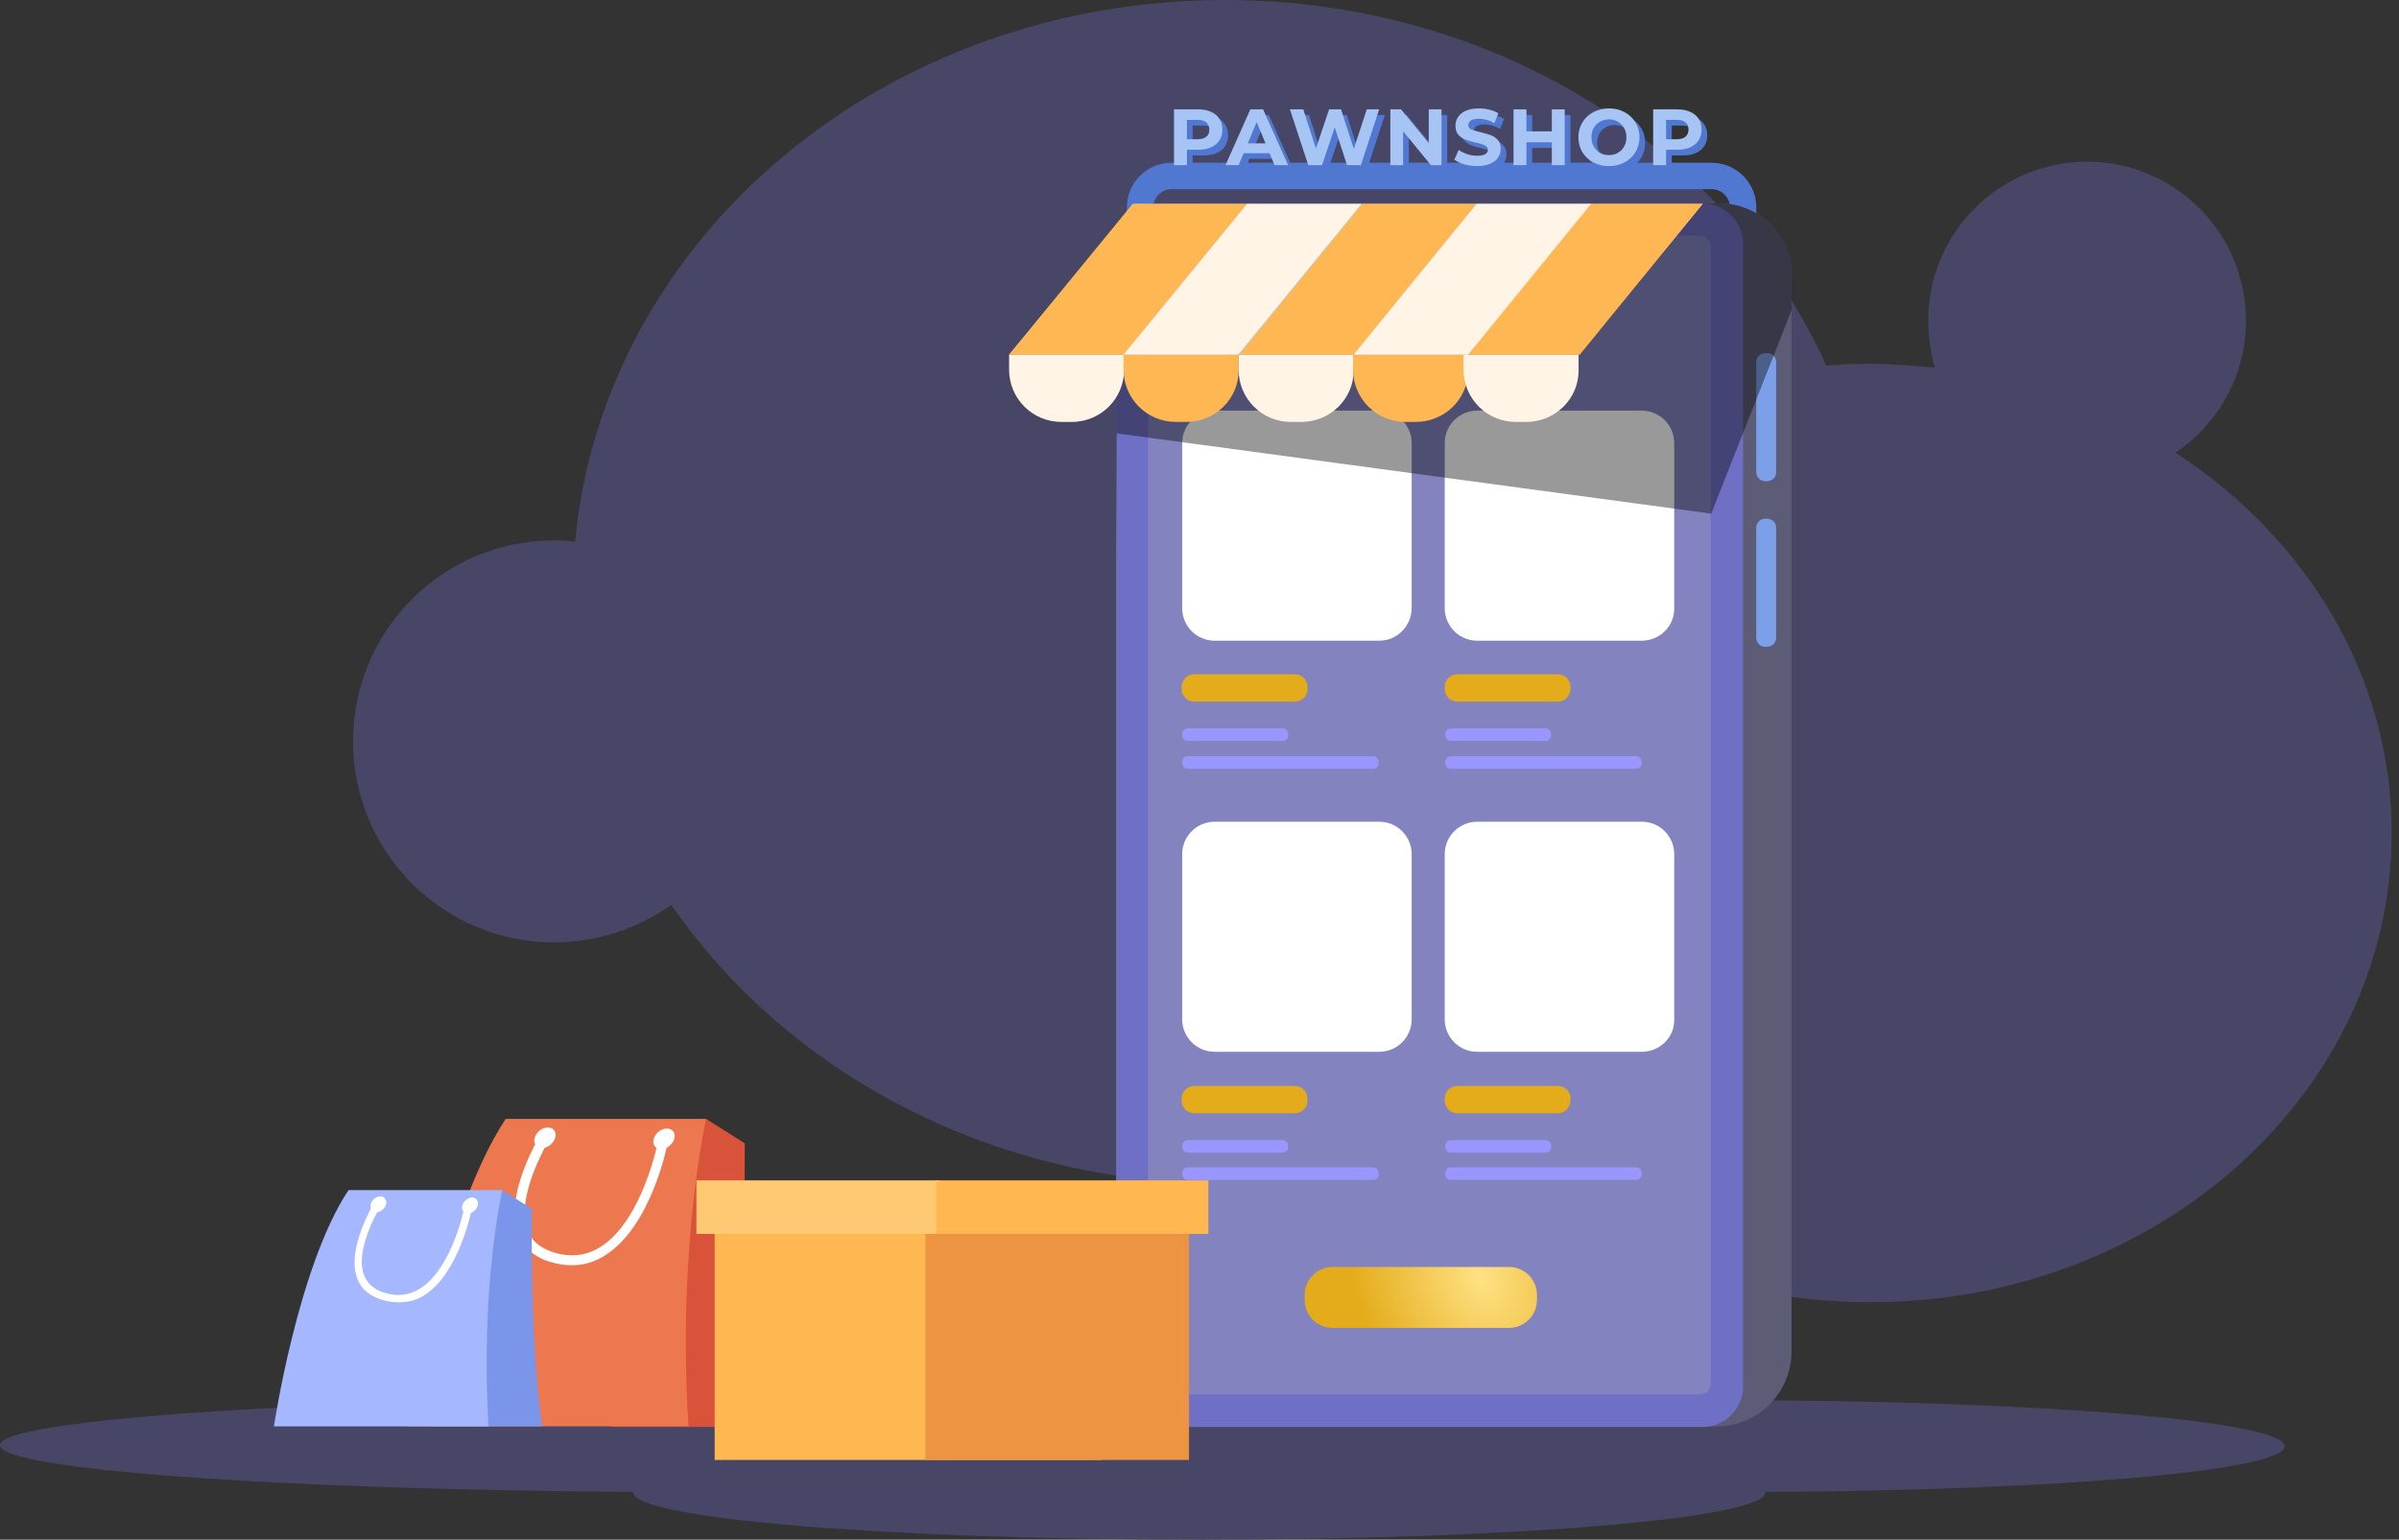 <svg width="215" height="138" viewBox="0 0 215 138" fill="none" xmlns="http://www.w3.org/2000/svg">
<rect x="0" y="0" width="215" height="138" fill="#333333" stroke="none"/>
<path d="M194.955 40.573C198.783 38.022 201.284 33.683 201.284 28.733C201.284 20.873 194.904 14.494 187.045 14.494C179.185 14.494 172.806 20.873 172.806 28.733C172.806 30.213 173.01 31.591 173.418 32.969C171.479 32.765 169.54 32.612 167.498 32.612C166.222 32.612 164.946 32.663 163.67 32.765C154.994 13.524 134.121 0 109.777 0C79.156 0 54.097 21.333 51.545 48.535C50.933 48.484 50.321 48.433 49.657 48.433C39.705 48.433 31.642 56.496 31.642 66.448C31.642 76.4 39.705 84.464 49.657 84.464C53.587 84.464 57.21 83.188 60.17 81.095C70.48 96.1 88.852 106.103 109.777 106.103C117.687 106.103 125.241 104.674 132.131 102.071C140.704 111.053 153.412 116.718 167.6 116.718C193.424 116.718 214.349 97.886 214.349 74.614C214.349 60.63 206.693 48.178 194.955 40.573Z" fill="#474666"/>
<path d="M204.754 129.631C204.754 127.334 182.146 125.497 154.28 125.497C138.663 125.497 124.731 126.058 115.442 126.977C103.755 125.956 85.127 125.293 64.101 125.293C28.733 125.293 0 127.181 0 129.529C0 131.723 24.803 133.51 56.752 133.714V133.765C56.752 136.112 79.462 138.001 107.481 138.001C135.499 138.001 158.21 136.112 158.21 133.765C158.21 133.765 158.21 133.765 158.21 133.714C184.238 133.612 204.754 131.826 204.754 129.631Z" fill="#474666"/>
<path d="M153.413 15.77H104.981C103.45 15.77 102.174 17.045 102.174 18.576V23.119H156.22V18.576C156.22 17.045 154.945 15.77 153.413 15.77Z" stroke="#5178D1" stroke-width="2.365" stroke-miterlimit="10"/>
<path d="M160.558 24.602V121.11C160.558 124.836 157.547 127.847 153.822 127.847H107.992C106.001 127.847 104.368 126.214 104.368 124.223V21.846C104.368 19.856 106.001 18.223 107.992 18.223H154.23C157.7 18.274 160.558 21.081 160.558 24.602Z" fill="#5D5C76"/>
<path d="M156.219 21.846V124.274C156.219 126.265 154.586 127.898 152.596 127.898H103.653C101.662 127.898 100.029 126.265 100.029 124.274V21.846C100.029 19.856 101.662 18.223 103.653 18.223H152.596C154.586 18.274 156.219 19.856 156.219 21.846Z" fill="#6F6FC5"/>
<path d="M102.888 124.016V22.099C102.888 21.537 103.347 21.129 103.857 21.129H152.341C152.902 21.129 153.311 21.588 153.311 22.099V124.016C153.311 124.578 152.851 124.986 152.341 124.986H103.857C103.347 124.986 102.888 124.527 102.888 124.016Z" fill="#8383C0"/>
<path d="M158.363 43.127H158.21C157.751 43.127 157.394 42.77 157.394 42.311V32.461C157.394 32.002 157.751 31.645 158.21 31.645H158.363C158.823 31.645 159.18 32.002 159.18 32.461V42.311C159.18 42.77 158.823 43.127 158.363 43.127Z" fill="#7CA0E8"/>
<path d="M158.363 57.975H158.21C157.751 57.975 157.394 57.618 157.394 57.159V47.309C157.394 46.849 157.751 46.492 158.21 46.492H158.363C158.823 46.492 159.18 46.849 159.18 47.309V57.159C159.18 57.618 158.823 57.975 158.363 57.975Z" fill="#7CA0E8"/>
<path d="M123.607 57.423H108.857C107.224 57.423 105.948 56.096 105.948 54.514V39.714C105.948 38.081 107.275 36.805 108.857 36.805H123.607C125.24 36.805 126.516 38.132 126.516 39.714V54.463C126.516 56.096 125.24 57.423 123.607 57.423Z" fill="white"/>
<path d="M147.135 57.423H132.386C130.752 57.423 129.477 56.096 129.477 54.514V39.714C129.477 38.081 130.803 36.805 132.386 36.805H147.135C148.768 36.805 150.044 38.132 150.044 39.714V54.463C150.095 56.096 148.768 57.423 147.135 57.423Z" fill="white"/>
<path d="M116.054 62.883H107.02C106.408 62.883 105.897 62.373 105.897 61.761V61.556C105.897 60.944 106.408 60.434 107.02 60.434H116.054C116.666 60.434 117.176 60.944 117.176 61.556V61.761C117.176 62.424 116.666 62.883 116.054 62.883Z" fill="#E4AC1A"/>
<path d="M114.93 66.408H106.459C106.152 66.408 105.948 66.153 105.948 65.898V65.796C105.948 65.489 106.203 65.285 106.459 65.285H114.93C115.237 65.285 115.441 65.54 115.441 65.796V65.898C115.492 66.153 115.237 66.408 114.93 66.408Z" fill="#9997FF"/>
<path d="M123.045 68.904H106.459C106.152 68.904 105.948 68.649 105.948 68.394V68.292C105.948 67.985 106.203 67.781 106.459 67.781H123.045C123.351 67.781 123.555 68.036 123.555 68.292V68.394C123.607 68.649 123.351 68.904 123.045 68.904Z" fill="#9997FF"/>
<path d="M139.633 62.883H130.599C129.987 62.883 129.477 62.373 129.477 61.761V61.556C129.477 60.944 129.987 60.434 130.599 60.434H139.633C140.245 60.434 140.755 60.944 140.755 61.556V61.761C140.704 62.424 140.245 62.883 139.633 62.883Z" fill="#E4AC1A"/>
<path d="M138.51 66.408H130.038C129.731 66.408 129.527 66.153 129.527 65.898V65.796C129.527 65.489 129.783 65.285 130.038 65.285H138.51C138.816 65.285 139.02 65.54 139.02 65.796V65.898C139.02 66.153 138.765 66.408 138.51 66.408Z" fill="#9997FF"/>
<path d="M146.624 68.904H130.038C129.731 68.904 129.527 68.649 129.527 68.394V68.292C129.527 67.985 129.783 67.781 130.038 67.781H146.624C146.93 67.781 147.135 68.036 147.135 68.292V68.394C147.135 68.649 146.93 68.904 146.624 68.904Z" fill="#9997FF"/>
<path d="M123.607 94.271H108.857C107.224 94.271 105.948 92.944 105.948 91.362V76.561C105.948 74.928 107.275 73.652 108.857 73.652H123.607C125.24 73.652 126.516 74.979 126.516 76.561V91.362C126.516 92.944 125.24 94.271 123.607 94.271Z" fill="white"/>
<path d="M147.135 94.271H132.386C130.752 94.271 129.477 92.944 129.477 91.362V76.561C129.477 74.928 130.803 73.652 132.386 73.652H147.135C148.768 73.652 150.044 74.979 150.044 76.561V91.362C150.095 92.944 148.768 94.271 147.135 94.271Z" fill="white"/>
<path d="M116.054 99.782H107.02C106.408 99.782 105.897 99.271 105.897 98.659V98.455C105.897 97.842 106.408 97.332 107.02 97.332H116.054C116.666 97.332 117.176 97.842 117.176 98.455V98.659C117.176 99.271 116.666 99.782 116.054 99.782Z" fill="#E4AC1A"/>
<path d="M114.93 103.306H106.459C106.152 103.306 105.948 103.051 105.948 102.796V102.694C105.948 102.388 106.203 102.184 106.459 102.184H114.93C115.237 102.184 115.441 102.439 115.441 102.694V102.796C115.492 103.051 115.237 103.306 114.93 103.306Z" fill="#9997FF"/>
<path d="M123.045 105.752H106.459C106.152 105.752 105.948 105.497 105.948 105.241V105.139C105.948 104.833 106.203 104.629 106.459 104.629H123.045C123.351 104.629 123.555 104.884 123.555 105.139V105.241C123.607 105.497 123.351 105.752 123.045 105.752Z" fill="#9997FF"/>
<path d="M139.633 99.782H130.599C129.987 99.782 129.477 99.271 129.477 98.659V98.455C129.477 97.842 129.987 97.332 130.599 97.332H139.633C140.245 97.332 140.755 97.842 140.755 98.455V98.659C140.704 99.271 140.245 99.782 139.633 99.782Z" fill="#E4AC1A"/>
<path d="M138.51 103.306H130.038C129.731 103.306 129.527 103.051 129.527 102.796V102.694C129.527 102.388 129.783 102.184 130.038 102.184H138.51C138.816 102.184 139.02 102.439 139.02 102.694V102.796C139.02 103.051 138.765 103.306 138.51 103.306Z" fill="#9997FF"/>
<path d="M146.624 105.752H130.038C129.731 105.752 129.527 105.497 129.527 105.241V105.139C129.527 104.833 129.783 104.629 130.038 104.629H146.624C146.93 104.629 147.135 104.884 147.135 105.139V105.241C147.135 105.497 146.93 105.752 146.624 105.752Z" fill="#9997FF"/>
<path d="M135.244 119.019H119.423C118.045 119.019 116.922 117.897 116.922 116.519V116.059C116.922 114.681 118.045 113.559 119.423 113.559H135.244C136.622 113.559 137.744 114.681 137.744 116.059V116.519C137.744 117.897 136.622 119.019 135.244 119.019Z" fill="url(#paint0_radial_8958_26791)"/>
<path d="M63.283 100.285L66.754 102.48C66.754 102.48 66.499 117.841 67.979 127.895H54.812C54.812 127.844 57.925 105.746 63.283 100.285Z" fill="#D85339"/>
<path d="M36.644 127.844C36.644 127.844 39.45 109.165 45.32 100.285H63.284C63.284 100.285 60.681 111.666 61.702 127.844H36.644Z" fill="#ED784F"/>
<path d="M51.24 113.4C50.78 113.4 50.321 113.349 49.862 113.247C48.177 112.89 47.004 112.022 46.493 110.695C45.013 107.123 48.535 101.509 48.688 101.305L49.453 101.764C49.402 101.815 46.034 107.225 47.31 110.338C47.718 111.359 48.637 112.022 50.066 112.379C51.444 112.686 52.72 112.481 53.893 111.716C57.568 109.317 58.946 102.479 58.946 102.376L59.813 102.53C59.763 102.836 58.334 109.828 54.353 112.43C53.383 113.094 52.362 113.4 51.24 113.4Z" fill="white"/>
<path d="M49.76 101.973C49.606 102.484 49.096 102.892 48.586 102.892C48.075 102.892 47.769 102.484 47.922 101.973C48.075 101.463 48.586 101.055 49.096 101.055C49.606 101.055 49.913 101.463 49.76 101.973Z" fill="white"/>
<path d="M60.427 102.071C60.273 102.581 59.763 102.99 59.253 102.99C58.742 102.99 58.436 102.581 58.589 102.071C58.742 101.561 59.253 101.152 59.763 101.152C60.273 101.152 60.58 101.561 60.427 102.071Z" fill="white"/>
<path d="M45.013 106.668L47.667 108.352C47.667 108.352 47.463 120.192 48.586 127.848H38.48C38.48 127.848 40.879 110.853 45.013 106.668Z" fill="#7A95EA"/>
<path d="M24.548 127.848C24.548 127.848 26.691 113.507 31.233 106.668H45.013C45.013 106.668 43.023 115.395 43.788 127.848H24.548Z" fill="#A4B7FF"/>
<path d="M35.725 116.726C35.368 116.726 35.011 116.675 34.654 116.624C33.327 116.318 32.459 115.654 32.051 114.685C30.928 111.929 33.633 107.642 33.735 107.438L34.296 107.795C34.245 107.846 31.642 111.98 32.663 114.378C33.02 115.195 33.684 115.705 34.807 115.96C35.878 116.216 36.848 116.011 37.716 115.45C40.523 113.613 41.594 108.356 41.594 108.305L42.258 108.458C42.207 108.662 41.135 114.072 38.073 116.062C37.409 116.522 36.593 116.726 35.725 116.726Z" fill="white"/>
<path d="M34.601 107.941C34.499 108.349 34.09 108.656 33.733 108.656C33.376 108.656 33.121 108.349 33.223 107.941C33.325 107.533 33.733 107.227 34.09 107.227C34.448 107.227 34.703 107.584 34.601 107.941Z" fill="white"/>
<path d="M42.818 108.047C42.716 108.455 42.308 108.761 41.95 108.761C41.542 108.761 41.338 108.455 41.44 108.047C41.542 107.638 41.95 107.332 42.308 107.332C42.665 107.332 42.92 107.638 42.818 108.047Z" fill="white"/>
<path d="M98.753 107.227H64.049V130.856H98.753V107.227Z" fill="#FFB752"/>
<path d="M106.561 107.227H82.932V130.856H106.561V107.227Z" fill="#ED9443"/>
<path d="M84.207 105.797H62.415V110.594H84.207V105.797Z" fill="#FFC973"/>
<path d="M108.295 105.797H83.9V110.594H108.295V105.797Z" fill="#FFB752"/>
<path opacity="0.4" d="M160.557 24.602V27.817L153.361 46.037L100.08 38.841L100.029 50.171V21.846C100.029 19.856 101.662 18.223 103.653 18.223H154.178C157.699 18.274 160.557 21.081 160.557 24.602Z" fill="black"/>
<path d="M90.436 31.794H141.472L152.598 18.27H101.613L90.436 31.794Z" fill="#B4CDDB"/>
<path d="M96.05 37.819H95.132C92.529 37.819 90.436 35.727 90.436 33.124V31.797H100.746V33.124C100.746 35.727 98.653 37.819 96.05 37.819Z" fill="#FFF4E6"/>
<path d="M106.308 37.819H105.39C102.787 37.819 100.694 35.727 100.694 33.124V31.797H111.004V33.124C111.055 35.727 108.911 37.819 106.308 37.819Z" fill="#FEB752"/>
<path d="M116.618 37.819H115.699C113.096 37.819 111.004 35.727 111.004 33.124V31.797H121.313V33.124C121.364 35.727 119.221 37.819 116.618 37.819Z" fill="#FFF4E6"/>
<path d="M126.877 37.819H125.958C123.355 37.819 121.263 35.727 121.263 33.124V31.797H131.572V33.124C131.623 35.727 129.479 37.819 126.877 37.819Z" fill="#FEB752"/>
<path d="M136.777 37.819H135.858C133.256 37.819 131.163 35.727 131.163 33.124V31.797H141.472V33.124C141.523 35.727 139.38 37.819 136.777 37.819Z" fill="#FFF4E6"/>
<path d="M111.769 18.27H101.511L90.436 31.794H100.695L111.769 18.27Z" fill="#FEB752"/>
<path d="M122.027 18.27H111.769L100.694 31.794H110.952L122.027 18.27Z" fill="#FFF4E6"/>
<path d="M132.336 18.27H122.078L111.055 31.794H121.313L132.336 18.27Z" fill="#FEB752"/>
<path d="M152.598 18.27H142.34L131.316 31.794H141.575L152.598 18.27Z" fill="#FEB752"/>
<path d="M142.595 18.27H132.337L121.313 31.794H131.572L142.595 18.27Z" fill="#FFF4E6"/>
<path d="M107.891 10.308C108.334 10.308 108.718 10.382 109.042 10.53C109.37 10.678 109.623 10.887 109.799 11.159C109.975 11.43 110.064 11.752 110.064 12.123C110.064 12.49 109.975 12.812 109.799 13.088C109.623 13.359 109.37 13.569 109.042 13.716C108.718 13.859 108.334 13.931 107.891 13.931H106.884V15.31H105.727V10.308H107.891ZM107.827 12.988C108.175 12.988 108.439 12.914 108.62 12.766C108.801 12.614 108.892 12.399 108.892 12.123C108.892 11.842 108.801 11.628 108.62 11.48C108.439 11.328 108.175 11.252 107.827 11.252H106.884V12.988H107.827Z" fill="#5178D1"/>
<path d="M114.29 14.238H111.968L111.525 15.31H110.339L112.568 10.308H113.711L115.947 15.31H114.733L114.29 14.238ZM113.925 13.359L113.132 11.444L112.339 13.359H113.925Z" fill="#5178D1"/>
<path d="M124.111 10.308L122.475 15.31H121.231L120.131 11.923L118.995 15.31H117.759L116.116 10.308H117.316L118.445 13.824L119.624 10.308H120.696L121.839 13.852L123.003 10.308H124.111Z" fill="#5178D1"/>
<path d="M129.701 10.308V15.31H128.751L126.257 12.273V15.31H125.114V10.308H126.072L128.558 13.345V10.308H129.701Z" fill="#5178D1"/>
<path d="M132.885 15.396C132.49 15.396 132.106 15.343 131.735 15.238C131.368 15.129 131.073 14.988 130.849 14.817L131.242 13.945C131.456 14.102 131.711 14.229 132.006 14.324C132.302 14.419 132.597 14.467 132.892 14.467C133.221 14.467 133.464 14.419 133.621 14.324C133.778 14.224 133.857 14.093 133.857 13.931C133.857 13.812 133.809 13.714 133.714 13.638C133.624 13.557 133.504 13.493 133.357 13.445C133.214 13.397 133.019 13.345 132.771 13.288C132.39 13.197 132.078 13.107 131.835 13.016C131.592 12.926 131.382 12.781 131.206 12.581C131.035 12.38 130.949 12.114 130.949 11.78C130.949 11.49 131.028 11.228 131.185 10.994C131.342 10.756 131.578 10.568 131.892 10.43C132.211 10.292 132.599 10.223 133.057 10.223C133.376 10.223 133.688 10.261 133.993 10.337C134.298 10.413 134.564 10.523 134.793 10.666L134.436 11.544C133.974 11.283 133.512 11.152 133.05 11.152C132.726 11.152 132.485 11.204 132.328 11.309C132.176 11.414 132.099 11.552 132.099 11.723C132.099 11.895 132.187 12.023 132.364 12.109C132.545 12.19 132.819 12.271 133.185 12.352C133.566 12.442 133.878 12.533 134.121 12.623C134.364 12.714 134.571 12.857 134.743 13.052C134.919 13.247 135.007 13.512 135.007 13.845C135.007 14.131 134.926 14.393 134.764 14.631C134.607 14.864 134.369 15.05 134.05 15.188C133.731 15.326 133.343 15.396 132.885 15.396Z" fill="#5178D1"/>
<path d="M140.743 10.308V15.31H139.585V13.259H137.313V15.31H136.155V10.308H137.313V12.28H139.585V10.308H140.743Z" fill="#5178D1"/>
<path d="M144.705 15.396C144.186 15.396 143.717 15.284 143.298 15.06C142.883 14.836 142.557 14.529 142.319 14.138C142.085 13.743 141.969 13.3 141.969 12.809C141.969 12.319 142.085 11.878 142.319 11.487C142.557 11.092 142.883 10.782 143.298 10.559C143.717 10.335 144.186 10.223 144.705 10.223C145.224 10.223 145.691 10.335 146.106 10.559C146.52 10.782 146.846 11.092 147.085 11.487C147.323 11.878 147.442 12.319 147.442 12.809C147.442 13.3 147.323 13.743 147.085 14.138C146.846 14.529 146.52 14.836 146.106 15.06C145.691 15.284 145.224 15.396 144.705 15.396ZM144.705 14.41C145.001 14.41 145.267 14.343 145.506 14.21C145.744 14.071 145.929 13.881 146.063 13.638C146.201 13.395 146.27 13.119 146.27 12.809C146.27 12.499 146.201 12.223 146.063 11.98C145.929 11.737 145.744 11.549 145.506 11.416C145.267 11.278 145.001 11.209 144.705 11.209C144.41 11.209 144.143 11.278 143.905 11.416C143.667 11.549 143.479 11.737 143.341 11.98C143.207 12.223 143.141 12.499 143.141 12.809C143.141 13.119 143.207 13.395 143.341 13.638C143.479 13.881 143.667 14.071 143.905 14.21C144.143 14.343 144.41 14.41 144.705 14.41Z" fill="#5178D1"/>
<path d="M150.834 10.308C151.277 10.308 151.66 10.382 151.984 10.53C152.313 10.678 152.565 10.887 152.742 11.159C152.918 11.43 153.006 11.752 153.006 12.123C153.006 12.49 152.918 12.812 152.742 13.088C152.565 13.359 152.313 13.569 151.984 13.716C151.66 13.859 151.277 13.931 150.834 13.931H149.826V15.31H148.669V10.308H150.834ZM150.77 12.988C151.117 12.988 151.382 12.914 151.563 12.766C151.744 12.614 151.834 12.399 151.834 12.123C151.834 11.842 151.744 11.628 151.563 11.48C151.382 11.328 151.117 11.252 150.77 11.252H149.826V12.988H150.77Z" fill="#5178D1"/>
<path d="M107.381 9.801C107.824 9.801 108.207 9.874 108.531 10.022C108.86 10.17 109.112 10.379 109.288 10.651C109.465 10.922 109.553 11.244 109.553 11.615C109.553 11.982 109.465 12.304 109.288 12.58C109.112 12.851 108.86 13.061 108.531 13.209C108.207 13.352 107.824 13.423 107.381 13.423H106.373V14.802H105.216V9.801H107.381ZM107.316 12.48C107.664 12.48 107.929 12.406 108.11 12.258C108.291 12.106 108.381 11.892 108.381 11.615C108.381 11.334 108.291 11.12 108.11 10.972C107.929 10.82 107.664 10.744 107.316 10.744H106.373V12.48H107.316Z" fill="#A6C4F4"/>
<path d="M113.779 13.73H111.457L111.014 14.802H109.828L112.057 9.801H113.2L115.437 14.802H114.222L113.779 13.73ZM113.415 12.851L112.622 10.937L111.828 12.851H113.415Z" fill="#A6C4F4"/>
<path d="M123.6 9.801L121.964 14.802H120.721L119.62 11.415L118.484 14.802H117.248L115.605 9.801H116.805L117.934 13.316L119.113 9.801H120.185L121.328 13.345L122.493 9.801H123.6Z" fill="#A6C4F4"/>
<path d="M129.191 9.801V14.802H128.24L125.747 11.765V14.802H124.604V9.801H125.561L128.047 12.837V9.801H129.191Z" fill="#A6C4F4"/>
<path d="M132.375 14.888C131.979 14.888 131.596 14.835 131.224 14.731C130.857 14.621 130.562 14.48 130.338 14.309L130.731 13.437C130.946 13.595 131.2 13.721 131.496 13.816C131.791 13.911 132.086 13.959 132.382 13.959C132.71 13.959 132.953 13.911 133.11 13.816C133.268 13.716 133.346 13.585 133.346 13.423C133.346 13.304 133.299 13.206 133.203 13.13C133.113 13.049 132.994 12.985 132.846 12.937C132.703 12.89 132.508 12.837 132.26 12.78C131.879 12.69 131.567 12.599 131.324 12.508C131.081 12.418 130.872 12.273 130.695 12.073C130.524 11.873 130.438 11.606 130.438 11.272C130.438 10.982 130.517 10.72 130.674 10.486C130.831 10.248 131.067 10.06 131.381 9.922C131.701 9.784 132.089 9.715 132.546 9.715C132.865 9.715 133.177 9.753 133.482 9.829C133.787 9.905 134.054 10.015 134.282 10.158L133.925 11.037C133.463 10.775 133.001 10.644 132.539 10.644C132.215 10.644 131.974 10.696 131.817 10.801C131.665 10.906 131.589 11.044 131.589 11.215C131.589 11.387 131.677 11.515 131.853 11.601C132.034 11.682 132.308 11.763 132.675 11.844C133.056 11.934 133.368 12.025 133.611 12.116C133.854 12.206 134.061 12.349 134.232 12.544C134.408 12.739 134.497 13.004 134.497 13.337C134.497 13.623 134.416 13.885 134.254 14.123C134.096 14.357 133.858 14.543 133.539 14.681C133.22 14.819 132.832 14.888 132.375 14.888Z" fill="#A6C4F4"/>
<path d="M140.232 9.801V14.802H139.074V12.752H136.802V14.802H135.645V9.801H136.802V11.773H139.074V9.801H140.232Z" fill="#A6C4F4"/>
<path d="M144.195 14.888C143.675 14.888 143.206 14.776 142.787 14.552C142.373 14.328 142.046 14.021 141.808 13.63C141.575 13.235 141.458 12.792 141.458 12.301C141.458 11.811 141.575 11.37 141.808 10.979C142.046 10.584 142.373 10.274 142.787 10.051C143.206 9.827 143.675 9.715 144.195 9.715C144.714 9.715 145.181 9.827 145.595 10.051C146.009 10.274 146.336 10.584 146.574 10.979C146.812 11.37 146.931 11.811 146.931 12.301C146.931 12.792 146.812 13.235 146.574 13.63C146.336 14.021 146.009 14.328 145.595 14.552C145.181 14.776 144.714 14.888 144.195 14.888ZM144.195 13.902C144.49 13.902 144.757 13.835 144.995 13.702C145.233 13.564 145.419 13.373 145.552 13.13C145.69 12.887 145.759 12.611 145.759 12.301C145.759 11.992 145.69 11.715 145.552 11.473C145.419 11.23 145.233 11.041 144.995 10.908C144.757 10.77 144.49 10.701 144.195 10.701C143.899 10.701 143.632 10.77 143.394 10.908C143.156 11.041 142.968 11.23 142.83 11.473C142.696 11.715 142.63 11.992 142.63 12.301C142.63 12.611 142.696 12.887 142.83 13.13C142.968 13.373 143.156 13.564 143.394 13.702C143.632 13.835 143.899 13.902 144.195 13.902Z" fill="#A6C4F4"/>
<path d="M150.323 9.801C150.766 9.801 151.15 9.874 151.473 10.022C151.802 10.17 152.055 10.379 152.231 10.651C152.407 10.922 152.495 11.244 152.495 11.615C152.495 11.982 152.407 12.304 152.231 12.58C152.055 12.851 151.802 13.061 151.473 13.209C151.15 13.352 150.766 13.423 150.323 13.423H149.316V14.802H148.158V9.801H150.323ZM150.259 12.48C150.607 12.48 150.871 12.406 151.052 12.258C151.233 12.106 151.323 11.892 151.323 11.615C151.323 11.334 151.233 11.12 151.052 10.972C150.871 10.82 150.607 10.744 150.259 10.744H149.316V12.48H150.259Z" fill="#A6C4F4"/>
<defs>
<radialGradient id="paint0_radial_8958_26791" cx="0" cy="0" r="1" gradientUnits="userSpaceOnUse" gradientTransform="translate(132.718 114.379) rotate(155.367) scale(11.133 15.479)">
<stop stop-color="#FFE284"/>
<stop offset="1" stop-color="#E4AC1A"/>
</radialGradient>
</defs>
</svg>
